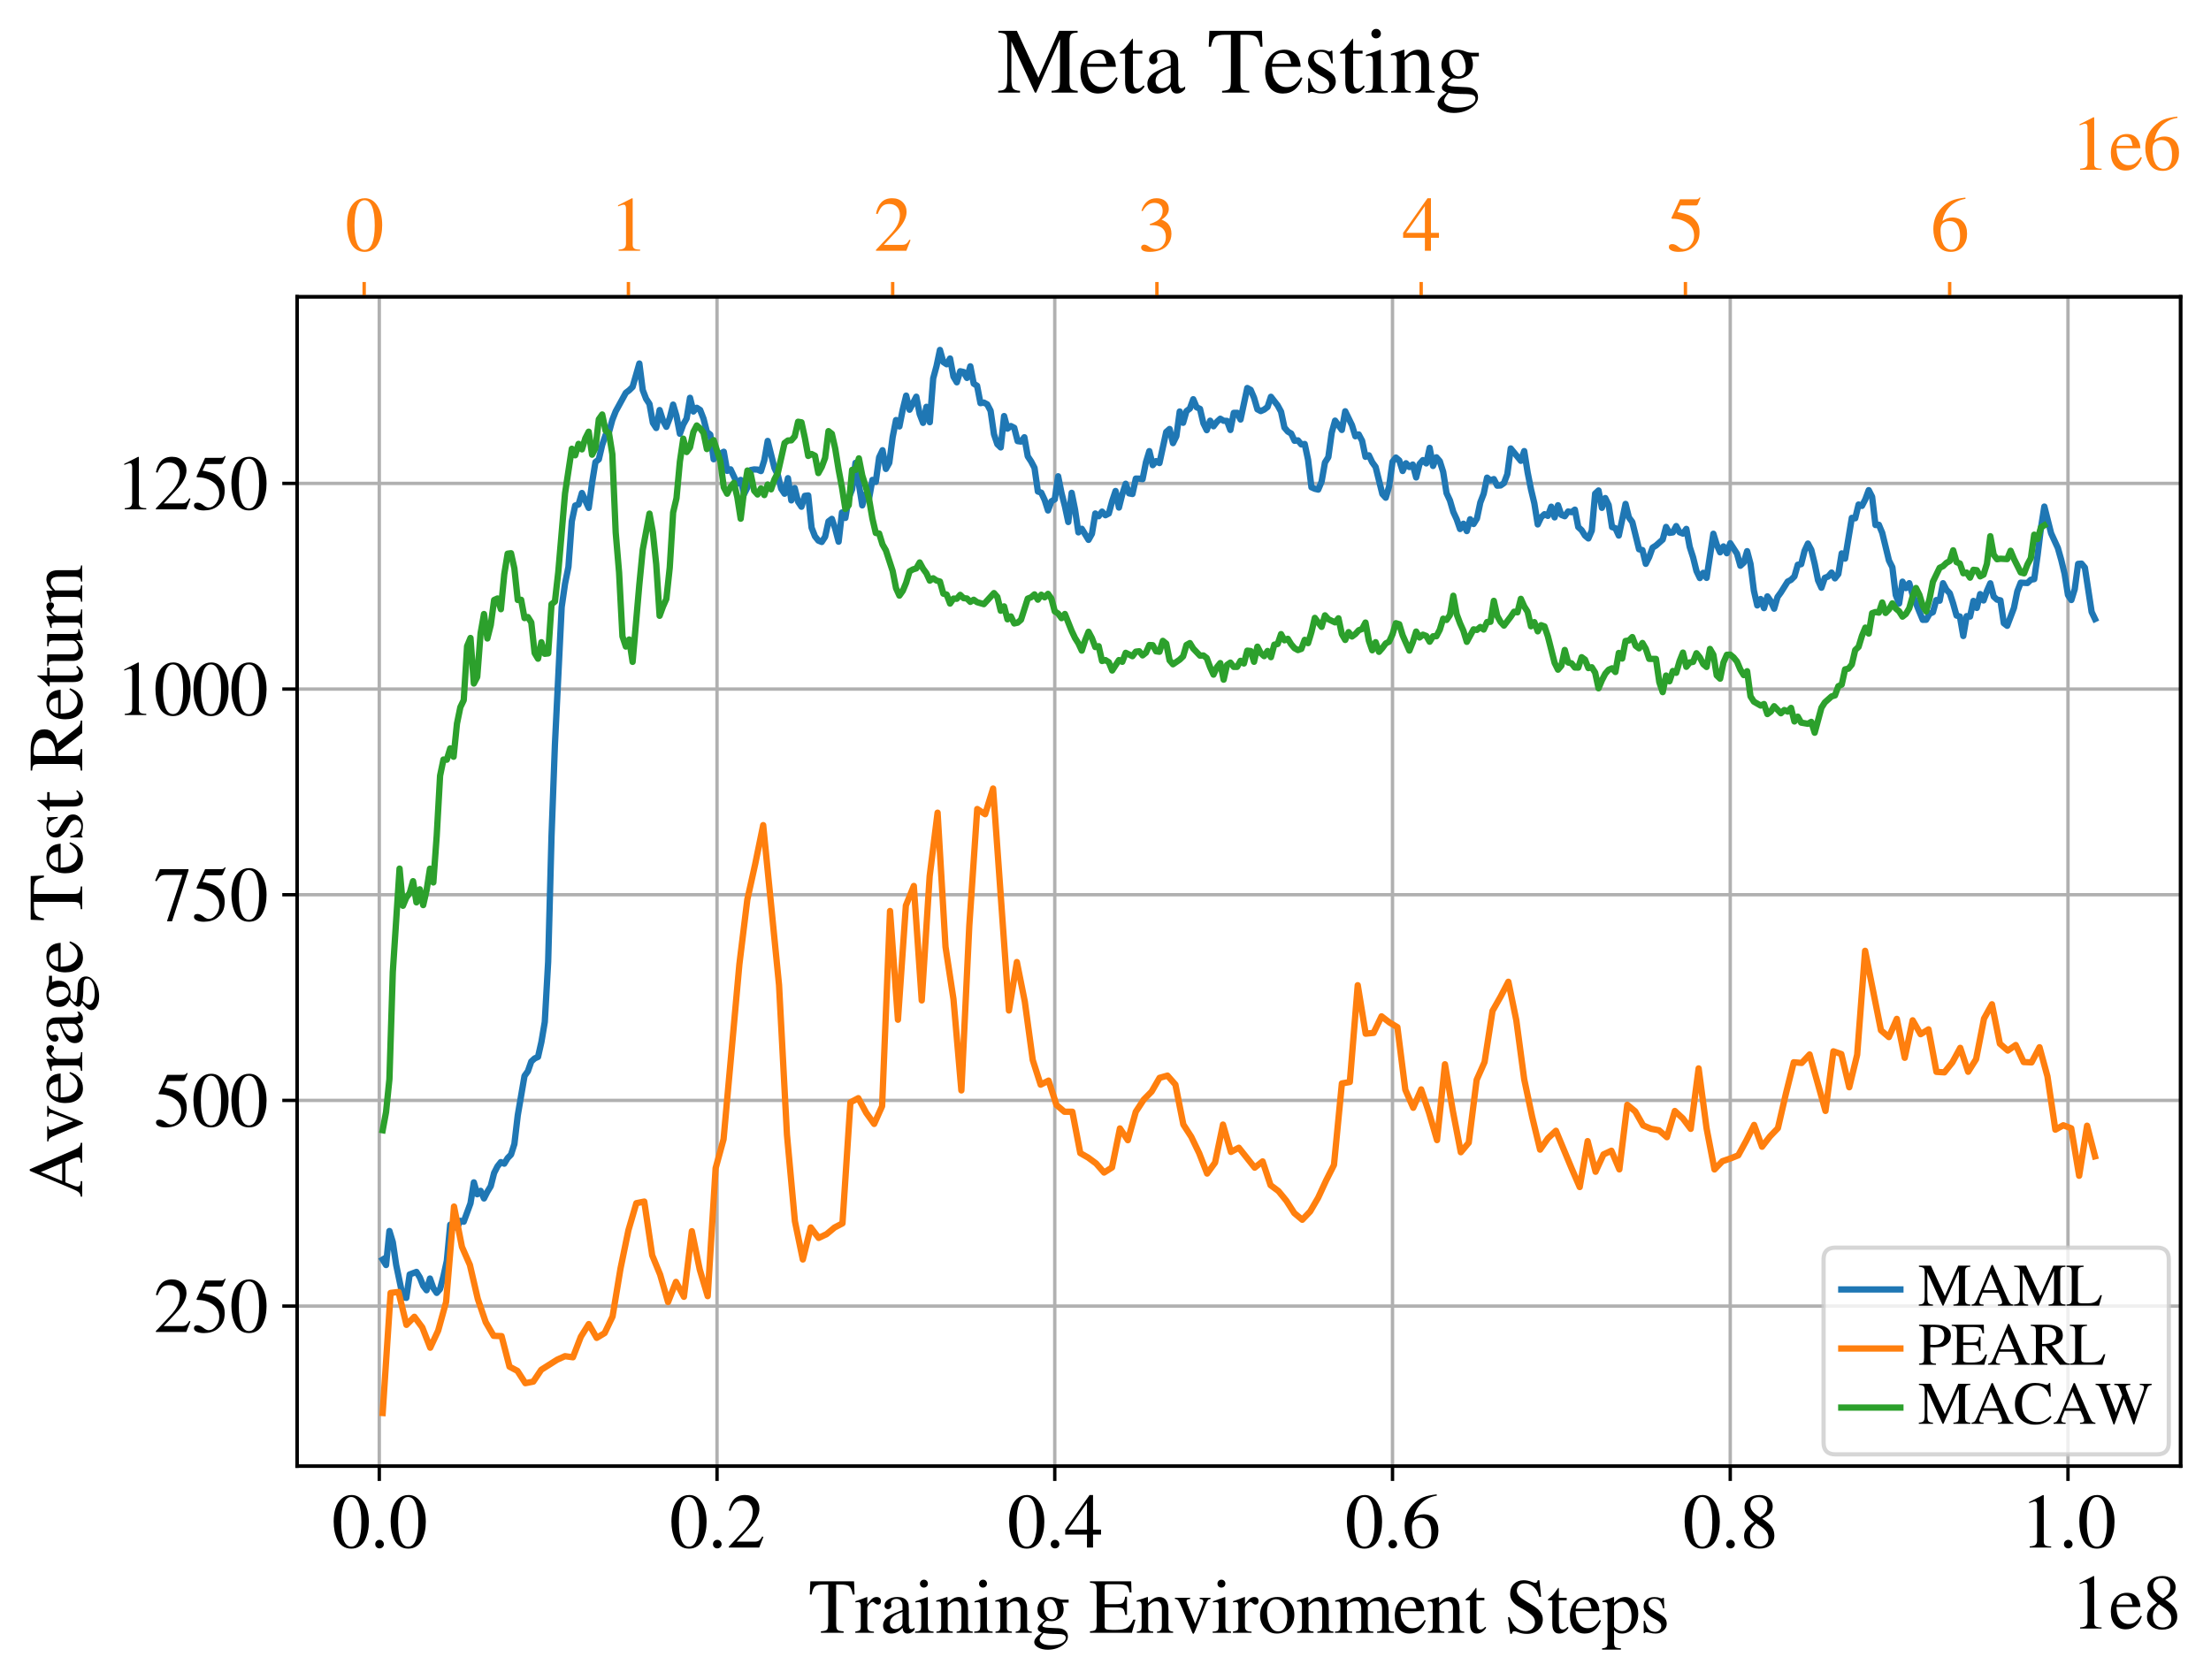<?xml version="1.0" encoding="utf-8" standalone="no"?>
<!DOCTYPE svg PUBLIC "-//W3C//DTD SVG 1.1//EN"
  "http://www.w3.org/Graphics/SVG/1.1/DTD/svg11.dtd">
<svg xmlns:xlink="http://www.w3.org/1999/xlink" width="524pt" height="398.169pt" viewBox="0 0 524 398.169" xmlns="http://www.w3.org/2000/svg" version="1.1">
 <defs>
  <style type="text/css">*{stroke-linejoin: round; stroke-linecap: butt}</style>
 </defs>
 <g id="figure_1">
  <g id="patch_1">
   <path d="M 0 398.169 
L 524 398.169 
L 524 0 
L 0 0 
z
" style="fill: #ffffff"/>
  </g>
  <g id="axes_1">
   <g id="patch_2">
    <path d="M 70.4 347.552 
L 516.8 347.552 
L 516.8 70.352 
L 70.4 70.352 
z
" style="fill: #ffffff"/>
   </g>
   <g id="matplotlib.axis_1">
    <g id="xtick_1">
     <g id="line2d_1">
      <path d="M 89.89 347.552 
L 89.89 70.352 
" clip-path="url(#pdd5b134c23)" style="fill: none; stroke: #b0b0b0; stroke-width: 0.8; stroke-linecap: square"/>
     </g>
     <g id="line2d_2">
      <defs>
       <path id="mbfa010a88a" d="M 0 0 
L 0 3.5 
" style="stroke: #000000; stroke-width: 0.8"/>
      </defs>
      <g>
       <use xlink:href="#mbfa010a88a" x="89.89" y="347.552" style="stroke: #000000; stroke-width: 0.8"/>
      </g>
     </g>
     <g id="text_1">
      <!-- 0.0 -->
      <g transform="translate(78.64 366.846)scale(0.18 -0.18)">
       <defs>
        <path id="STIXGeneral-Regular-30" d="M 3046 2112 
Q 3046 1683 2963 1302 
Q 2880 922 2717 602 
Q 2554 282 2266 96 
Q 1978 -90 1600 -90 
Q 1210 -90 915 108 
Q 621 307 461 640 
Q 301 973 227 1350 
Q 154 1728 154 2150 
Q 154 2746 301 3222 
Q 448 3699 790 4012 
Q 1133 4326 1626 4326 
Q 2253 4326 2649 3712 
Q 3046 3098 3046 2112 
z
M 2432 2080 
Q 2432 3091 2217 3625 
Q 2003 4160 1587 4160 
Q 1190 4160 979 3622 
Q 768 3085 768 2106 
Q 768 1120 979 598 
Q 1190 77 1600 77 
Q 2003 77 2217 598 
Q 2432 1120 2432 2080 
z
" transform="scale(0.016)"/>
        <path id="STIXGeneral-Regular-2e" d="M 1158 275 
Q 1158 134 1052 32 
Q 947 -70 800 -70 
Q 653 -70 550 32 
Q 448 134 448 281 
Q 448 429 553 534 
Q 659 640 806 640 
Q 947 640 1052 531 
Q 1158 422 1158 275 
z
" transform="scale(0.016)"/>
       </defs>
       <use xlink:href="#STIXGeneral-Regular-30"/>
       <use xlink:href="#STIXGeneral-Regular-2e" x="50"/>
       <use xlink:href="#STIXGeneral-Regular-30" x="75"/>
      </g>
     </g>
    </g>
    <g id="xtick_2">
     <g id="line2d_3">
      <path d="M 169.934 347.552 
L 169.934 70.352 
" clip-path="url(#pdd5b134c23)" style="fill: none; stroke: #b0b0b0; stroke-width: 0.8; stroke-linecap: square"/>
     </g>
     <g id="line2d_4">
      <g>
       <use xlink:href="#mbfa010a88a" x="169.934" y="347.552" style="stroke: #000000; stroke-width: 0.8"/>
      </g>
     </g>
     <g id="text_2">
      <!-- 0.2 -->
      <g transform="translate(158.684 366.846)scale(0.18 -0.18)">
       <defs>
        <path id="STIXGeneral-Regular-32" d="M 3034 877 
L 2688 0 
L 186 0 
L 186 77 
L 1325 1286 
Q 1773 1754 1965 2144 
Q 2157 2534 2157 2950 
Q 2157 3379 1920 3616 
Q 1683 3853 1267 3853 
Q 922 3853 720 3673 
Q 518 3494 326 3021 
L 192 3053 
Q 301 3648 630 3987 
Q 960 4326 1523 4326 
Q 2054 4326 2380 4006 
Q 2707 3686 2707 3200 
Q 2707 2477 1888 1613 
L 832 486 
L 2330 486 
Q 2541 486 2665 569 
Q 2790 653 2944 915 
L 3034 877 
z
" transform="scale(0.016)"/>
       </defs>
       <use xlink:href="#STIXGeneral-Regular-30"/>
       <use xlink:href="#STIXGeneral-Regular-2e" x="50"/>
       <use xlink:href="#STIXGeneral-Regular-32" x="75"/>
      </g>
     </g>
    </g>
    <g id="xtick_3">
     <g id="line2d_5">
      <path d="M 249.977 347.552 
L 249.977 70.352 
" clip-path="url(#pdd5b134c23)" style="fill: none; stroke: #b0b0b0; stroke-width: 0.8; stroke-linecap: square"/>
     </g>
     <g id="line2d_6">
      <g>
       <use xlink:href="#mbfa010a88a" x="249.977" y="347.552" style="stroke: #000000; stroke-width: 0.8"/>
      </g>
     </g>
     <g id="text_3">
      <!-- 0.4 -->
      <g transform="translate(238.727 366.846)scale(0.18 -0.18)">
       <defs>
        <path id="STIXGeneral-Regular-34" d="M 3027 1069 
L 2368 1069 
L 2368 0 
L 1869 0 
L 1869 1069 
L 77 1069 
L 77 1478 
L 2086 4326 
L 2368 4326 
L 2368 1478 
L 3027 1478 
L 3027 1069 
z
M 1869 1478 
L 1869 3674 
L 333 1478 
L 1869 1478 
z
" transform="scale(0.016)"/>
       </defs>
       <use xlink:href="#STIXGeneral-Regular-30"/>
       <use xlink:href="#STIXGeneral-Regular-2e" x="50"/>
       <use xlink:href="#STIXGeneral-Regular-34" x="75"/>
      </g>
     </g>
    </g>
    <g id="xtick_4">
     <g id="line2d_7">
      <path d="M 330.02 347.552 
L 330.02 70.352 
" clip-path="url(#pdd5b134c23)" style="fill: none; stroke: #b0b0b0; stroke-width: 0.8; stroke-linecap: square"/>
     </g>
     <g id="line2d_8">
      <g>
       <use xlink:href="#mbfa010a88a" x="330.02" y="347.552" style="stroke: #000000; stroke-width: 0.8"/>
      </g>
     </g>
     <g id="text_4">
      <!-- 0.6 -->
      <g transform="translate(318.77 366.846)scale(0.18 -0.18)">
       <defs>
        <path id="STIXGeneral-Regular-36" d="M 2854 4378 
L 2867 4275 
Q 2112 4154 1606 3664 
Q 1101 3174 973 2451 
Q 1344 2739 1786 2739 
Q 2349 2739 2672 2380 
Q 2995 2022 2995 1402 
Q 2995 774 2669 378 
Q 2291 -90 1651 -90 
Q 870 -90 518 557 
Q 218 1107 218 1786 
Q 218 2835 915 3552 
Q 1312 3962 1731 4131 
Q 2150 4301 2854 4378 
z
M 2419 1203 
Q 2419 2445 1555 2445 
Q 1235 2445 1024 2275 
Q 813 2106 813 1702 
Q 813 954 1046 522 
Q 1280 90 1722 90 
Q 2061 90 2240 394 
Q 2419 698 2419 1203 
z
" transform="scale(0.016)"/>
       </defs>
       <use xlink:href="#STIXGeneral-Regular-30"/>
       <use xlink:href="#STIXGeneral-Regular-2e" x="50"/>
       <use xlink:href="#STIXGeneral-Regular-36" x="75"/>
      </g>
     </g>
    </g>
    <g id="xtick_5">
     <g id="line2d_9">
      <path d="M 410.063 347.552 
L 410.063 70.352 
" clip-path="url(#pdd5b134c23)" style="fill: none; stroke: #b0b0b0; stroke-width: 0.8; stroke-linecap: square"/>
     </g>
     <g id="line2d_10">
      <g>
       <use xlink:href="#mbfa010a88a" x="410.063" y="347.552" style="stroke: #000000; stroke-width: 0.8"/>
      </g>
     </g>
     <g id="text_5">
      <!-- 0.8 -->
      <g transform="translate(398.813 366.846)scale(0.18 -0.18)">
       <defs>
        <path id="STIXGeneral-Regular-38" d="M 2848 992 
Q 2848 499 2505 204 
Q 2163 -90 1587 -90 
Q 1050 -90 704 204 
Q 358 499 358 954 
Q 358 1293 524 1533 
Q 691 1773 1190 2125 
Q 710 2522 553 2765 
Q 397 3008 397 3328 
Q 397 3782 745 4054 
Q 1094 4326 1638 4326 
Q 2106 4326 2410 4060 
Q 2714 3795 2714 3411 
Q 2714 3059 2531 2848 
Q 2349 2637 1856 2374 
Q 2432 1990 2640 1689 
Q 2848 1389 2848 992 
z
M 2272 3411 
Q 2272 3744 2086 3945 
Q 1901 4147 1574 4147 
Q 1248 4147 1059 3977 
Q 870 3808 870 3513 
Q 870 3219 1059 2979 
Q 1248 2739 1670 2490 
Q 1997 2682 2134 2896 
Q 2272 3110 2272 3411 
z
M 1734 1741 
L 1357 1997 
Q 1075 1766 960 1545 
Q 845 1325 845 1011 
Q 845 576 1065 333 
Q 1286 90 1658 90 
Q 1971 90 2166 285 
Q 2362 480 2362 794 
Q 2362 1082 2214 1299 
Q 2067 1517 1734 1741 
z
" transform="scale(0.016)"/>
       </defs>
       <use xlink:href="#STIXGeneral-Regular-30"/>
       <use xlink:href="#STIXGeneral-Regular-2e" x="50"/>
       <use xlink:href="#STIXGeneral-Regular-38" x="75"/>
      </g>
     </g>
    </g>
    <g id="xtick_6">
     <g id="line2d_11">
      <path d="M 490.106 347.552 
L 490.106 70.352 
" clip-path="url(#pdd5b134c23)" style="fill: none; stroke: #b0b0b0; stroke-width: 0.8; stroke-linecap: square"/>
     </g>
     <g id="line2d_12">
      <g>
       <use xlink:href="#mbfa010a88a" x="490.106" y="347.552" style="stroke: #000000; stroke-width: 0.8"/>
      </g>
     </g>
     <g id="text_6">
      <!-- 1.0 -->
      <g transform="translate(478.856 366.846)scale(0.18 -0.18)">
       <defs>
        <path id="STIXGeneral-Regular-31" d="M 2522 0 
L 755 0 
L 755 96 
Q 1107 115 1235 227 
Q 1363 339 1363 608 
L 1363 3482 
Q 1363 3795 1171 3795 
Q 1082 3795 883 3718 
L 710 3654 
L 710 3744 
L 1856 4326 
L 1914 4307 
L 1914 486 
Q 1914 275 2042 185 
Q 2170 96 2522 96 
L 2522 0 
z
" transform="scale(0.016)"/>
       </defs>
       <use xlink:href="#STIXGeneral-Regular-31"/>
       <use xlink:href="#STIXGeneral-Regular-2e" x="50"/>
       <use xlink:href="#STIXGeneral-Regular-30" x="75"/>
      </g>
     </g>
    </g>
    <g id="text_7">
     <!-- Training Environment Steps -->
     <g transform="translate(191.605 387.046)scale(0.18 -0.18)">
      <defs>
       <path id="STIXGeneral-Regular-54" d="M 3795 3149 
L 3642 3149 
Q 3539 3674 3353 3821 
Q 3168 3968 2656 3968 
L 2278 3968 
L 2278 710 
Q 2278 346 2387 243 
Q 2496 141 2893 122 
L 2893 0 
L 1024 0 
L 1024 122 
Q 1427 147 1526 256 
Q 1626 365 1626 787 
L 1626 3968 
L 1242 3968 
Q 723 3968 540 3817 
Q 358 3667 262 3149 
L 109 3149 
L 154 4237 
L 3750 4237 
L 3795 3149 
z
" transform="scale(0.016)"/>
       <path id="STIXGeneral-Regular-72" d="M 1024 2931 
L 1024 2342 
Q 1267 2688 1430 2816 
Q 1594 2944 1792 2944 
Q 1958 2944 2051 2854 
Q 2144 2765 2144 2605 
Q 2144 2470 2077 2393 
Q 2010 2317 1894 2317 
Q 1773 2317 1638 2445 
Q 1536 2541 1472 2541 
Q 1338 2541 1181 2355 
Q 1024 2170 1024 2016 
L 1024 576 
Q 1024 301 1133 205 
Q 1242 109 1568 96 
L 1568 0 
L 32 0 
L 32 96 
Q 339 154 412 224 
Q 486 294 486 538 
L 486 2138 
Q 486 2349 438 2435 
Q 390 2522 269 2522 
Q 166 2522 45 2496 
L 45 2598 
Q 448 2726 992 2944 
L 1024 2931 
z
" transform="scale(0.016)"/>
       <path id="STIXGeneral-Regular-61" d="M 2829 422 
L 2829 243 
Q 2586 -64 2253 -64 
Q 1888 -64 1843 403 
L 1837 403 
Q 1427 -64 909 -64 
Q 608 -64 422 112 
Q 237 288 237 602 
Q 237 1050 685 1350 
Q 992 1555 1837 1869 
L 1837 2214 
Q 1837 2502 1699 2646 
Q 1562 2790 1338 2790 
Q 1146 2790 1018 2697 
Q 890 2605 890 2477 
Q 890 2419 909 2348 
Q 928 2278 928 2208 
Q 928 2112 841 2029 
Q 755 1946 634 1946 
Q 525 1946 441 2029 
Q 358 2112 358 2240 
Q 358 2547 685 2752 
Q 986 2944 1421 2944 
Q 1939 2944 2176 2656 
Q 2291 2522 2323 2384 
Q 2355 2246 2355 1946 
L 2355 723 
Q 2355 301 2554 301 
Q 2682 301 2829 422 
z
M 1837 813 
L 1837 1715 
Q 1248 1510 1018 1293 
Q 800 1094 800 800 
Q 800 557 921 432 
Q 1043 307 1242 307 
Q 1453 307 1613 410 
Q 1747 506 1792 589 
Q 1837 672 1837 813 
z
" transform="scale(0.016)"/>
       <path id="STIXGeneral-Regular-69" d="M 1152 4045 
Q 1152 3904 1056 3811 
Q 960 3718 819 3718 
Q 685 3718 592 3811 
Q 499 3904 499 4045 
Q 499 4179 595 4275 
Q 691 4371 826 4371 
Q 966 4371 1059 4275 
Q 1152 4179 1152 4045 
z
M 1619 0 
L 102 0 
L 102 96 
Q 435 115 521 211 
Q 608 307 608 666 
L 608 2118 
Q 608 2342 563 2432 
Q 518 2522 397 2522 
Q 243 2522 128 2490 
L 128 2592 
L 1120 2944 
L 1146 2918 
L 1146 672 
Q 1146 314 1226 218 
Q 1306 122 1619 96 
L 1619 0 
z
" transform="scale(0.016)"/>
       <path id="STIXGeneral-Regular-6e" d="M 3104 0 
L 1773 0 
L 1779 96 
Q 2016 115 2096 233 
Q 2176 352 2176 672 
L 2176 1946 
Q 2176 2592 1709 2592 
Q 1549 2592 1408 2515 
Q 1267 2438 1050 2227 
L 1050 461 
Q 1050 269 1136 192 
Q 1222 115 1466 96 
L 1466 0 
L 115 0 
L 115 96 
Q 358 115 435 214 
Q 512 314 512 602 
L 512 2157 
Q 512 2394 467 2483 
Q 422 2573 288 2573 
Q 160 2573 102 2547 
L 102 2656 
Q 550 2784 979 2944 
L 1030 2925 
L 1030 2426 
L 1037 2426 
Q 1491 2944 1958 2944 
Q 2323 2944 2518 2688 
Q 2714 2432 2714 1958 
L 2714 544 
Q 2714 288 2790 205 
Q 2867 122 3104 96 
L 3104 0 
z
" transform="scale(0.016)"/>
       <path id="STIXGeneral-Regular-67" d="M 3008 2483 
L 2477 2483 
Q 2598 2208 2598 1946 
Q 2598 1453 2265 1203 
Q 1933 954 1600 954 
Q 1530 954 1357 973 
L 1235 986 
Q 1107 947 979 812 
Q 851 678 851 582 
Q 851 435 1350 410 
L 2176 371 
Q 2528 358 2739 172 
Q 2950 -13 2950 -314 
Q 2950 -685 2566 -986 
Q 2035 -1395 1286 -1395 
Q 826 -1395 502 -1212 
Q 179 -1030 179 -774 
Q 179 -595 320 -419 
Q 461 -243 806 6 
Q 602 102 534 172 
Q 467 243 467 346 
Q 467 531 762 787 
Q 909 915 1037 1043 
Q 717 1203 579 1401 
Q 442 1600 442 1901 
Q 442 2336 752 2640 
Q 1062 2944 1510 2944 
Q 1766 2944 2022 2848 
L 2163 2797 
Q 2349 2733 2515 2733 
L 3008 2733 
L 3008 2483 
z
M 973 2163 
L 973 2144 
Q 973 1683 1155 1398 
Q 1338 1114 1632 1114 
Q 1850 1114 1978 1270 
Q 2106 1427 2106 1690 
Q 2106 2112 1914 2464 
Q 1754 2765 1446 2765 
Q 1222 2765 1097 2605 
Q 973 2445 973 2163 
z
M 2771 -410 
Q 2771 -230 2595 -163 
Q 2419 -96 1978 -96 
Q 1344 -96 941 -13 
Q 749 -243 688 -348 
Q 627 -454 627 -563 
Q 627 -774 880 -902 
Q 1133 -1030 1555 -1030 
Q 2099 -1030 2435 -860 
Q 2771 -691 2771 -410 
z
" transform="scale(0.016)"/>
       <path id="STIXGeneral-Regular-20" transform="scale(0.016)"/>
       <path id="STIXGeneral-Regular-45" d="M 3821 1082 
L 3526 0 
L 77 0 
L 77 122 
Q 442 147 538 252 
Q 634 358 634 730 
L 634 3520 
Q 634 3878 534 3987 
Q 435 4096 77 4115 
L 77 4237 
L 3469 4237 
L 3494 3322 
L 3334 3322 
Q 3264 3750 3085 3872 
Q 2906 3994 2349 3994 
L 1510 3994 
Q 1370 3994 1328 3952 
Q 1286 3910 1286 3763 
L 1286 2355 
L 2253 2355 
Q 2656 2355 2787 2470 
Q 2918 2586 2976 2970 
L 3123 2970 
L 3123 1472 
L 2976 1472 
Q 2918 1875 2790 1984 
Q 2662 2093 2253 2093 
L 1286 2093 
L 1286 538 
Q 1286 346 1420 291 
Q 1555 237 1933 237 
L 2163 237 
Q 2848 237 3136 403 
Q 3424 570 3642 1082 
L 3821 1082 
z
" transform="scale(0.016)"/>
       <path id="STIXGeneral-Regular-76" d="M 3053 2880 
L 3053 2784 
Q 2906 2771 2835 2688 
Q 2765 2605 2637 2285 
L 1818 230 
Q 1690 -90 1638 -90 
Q 1587 -90 1523 77 
Q 1510 96 1497 141 
Q 1485 186 1472 211 
L 704 2048 
Q 499 2534 403 2652 
Q 307 2771 122 2784 
L 122 2880 
L 1376 2880 
L 1376 2784 
Q 1210 2771 1146 2732 
Q 1082 2694 1082 2611 
Q 1082 2509 1139 2368 
L 1792 730 
L 2426 2387 
Q 2464 2483 2464 2579 
Q 2464 2758 2163 2784 
L 2163 2880 
L 3053 2880 
z
" transform="scale(0.016)"/>
       <path id="STIXGeneral-Regular-6f" d="M 3008 1478 
Q 3008 806 2608 371 
Q 2208 -64 1568 -64 
Q 979 -64 582 368 
Q 186 800 186 1459 
Q 186 2125 582 2534 
Q 979 2944 1626 2944 
Q 2221 2944 2614 2537 
Q 3008 2131 3008 1478 
z
M 2432 1306 
Q 2432 2035 2112 2445 
Q 1856 2765 1504 2765 
Q 1171 2765 966 2493 
Q 762 2221 762 1747 
Q 762 928 1101 435 
Q 1318 115 1677 115 
Q 2029 115 2230 432 
Q 2432 749 2432 1306 
z
" transform="scale(0.016)"/>
       <path id="STIXGeneral-Regular-6d" d="M 4960 0 
L 3565 0 
L 3565 96 
Q 3834 122 3907 208 
Q 3981 294 3981 576 
L 3981 1894 
Q 3981 2278 3869 2444 
Q 3757 2611 3488 2611 
Q 3264 2611 3107 2521 
Q 2950 2432 2803 2221 
L 2803 608 
Q 2803 301 2896 201 
Q 2989 102 3264 96 
L 3264 0 
L 1830 0 
L 1830 96 
Q 2112 115 2189 188 
Q 2266 262 2266 550 
L 2266 1901 
Q 2266 2611 1850 2611 
Q 1670 2611 1468 2531 
Q 1267 2451 1171 2336 
Q 1088 2240 1088 2227 
L 1088 448 
Q 1088 243 1177 176 
Q 1267 109 1523 96 
L 1523 0 
L 102 0 
L 102 96 
Q 371 102 460 195 
Q 550 288 550 563 
L 550 2150 
Q 550 2387 499 2480 
Q 448 2573 326 2573 
Q 230 2573 122 2547 
L 122 2656 
Q 557 2778 1011 2944 
L 1062 2925 
L 1062 2451 
L 1075 2451 
Q 1363 2752 1584 2848 
Q 1805 2944 2054 2944 
Q 2560 2944 2733 2406 
Q 3232 2944 3776 2944 
Q 4518 2944 4518 1792 
L 4518 493 
Q 4518 282 4582 202 
Q 4646 122 4794 109 
L 4960 96 
L 4960 0 
z
" transform="scale(0.016)"/>
       <path id="STIXGeneral-Regular-65" d="M 2611 1050 
L 2714 1005 
Q 2330 -64 1376 -64 
Q 813 -64 486 329 
Q 160 723 160 1389 
Q 160 2074 525 2509 
Q 890 2944 1485 2944 
Q 2061 2944 2374 2502 
Q 2560 2246 2592 1773 
L 621 1773 
Q 646 1370 700 1158 
Q 755 947 915 730 
Q 1184 378 1626 378 
Q 1939 378 2153 531 
Q 2368 685 2611 1050 
z
M 634 1978 
L 1939 1978 
Q 1882 2381 1750 2547 
Q 1619 2714 1312 2714 
Q 1043 2714 864 2525 
Q 685 2336 634 1978 
z
" transform="scale(0.016)"/>
       <path id="STIXGeneral-Regular-74" d="M 1702 493 
L 1786 422 
Q 1478 -64 1011 -64 
Q 448 -64 448 749 
L 448 2675 
L 109 2675 
Q 83 2694 83 2720 
Q 83 2771 192 2842 
Q 435 2982 813 3526 
Q 826 3546 874 3606 
Q 922 3667 941 3706 
Q 986 3706 986 3622 
L 986 2880 
L 1632 2880 
L 1632 2675 
L 986 2675 
L 986 845 
Q 986 538 1062 403 
Q 1139 269 1318 269 
Q 1510 269 1702 493 
z
" transform="scale(0.016)"/>
       <path id="STIXGeneral-Regular-53" d="M 3002 2963 
L 2842 2963 
Q 2733 3360 2579 3565 
Q 2189 4064 1651 4064 
Q 1357 4064 1181 3894 
Q 1005 3725 1005 3456 
Q 1005 3328 1069 3206 
Q 1133 3085 1206 2998 
Q 1280 2912 1465 2784 
Q 1651 2656 1766 2589 
Q 1882 2522 2150 2362 
Q 2669 2061 2905 1763 
Q 3142 1466 3142 1107 
Q 3142 576 2771 243 
Q 2400 -90 1837 -90 
Q 1421 -90 1082 58 
Q 915 128 781 128 
Q 704 128 653 70 
Q 602 13 602 -83 
L 461 -83 
L 275 1274 
L 416 1274 
Q 845 141 1734 141 
Q 2074 141 2285 342 
Q 2496 544 2496 858 
Q 2496 1158 2310 1363 
Q 2003 1696 1235 2106 
Q 454 2522 454 3206 
Q 454 3718 768 4022 
Q 1082 4326 1568 4326 
Q 1907 4326 2240 4186 
Q 2413 4109 2522 4109 
Q 2688 4109 2726 4326 
L 2861 4326 
L 3002 2963 
z
" transform="scale(0.016)"/>
       <path id="STIXGeneral-Regular-70" d="M 1018 2931 
L 1018 2438 
Q 1421 2944 1939 2944 
Q 2406 2944 2707 2560 
Q 3008 2176 3008 1581 
Q 3008 883 2621 409 
Q 2234 -64 1664 -64 
Q 1466 -64 1328 -6 
Q 1190 51 1018 211 
L 1018 -794 
Q 1018 -1094 1120 -1180 
Q 1222 -1267 1581 -1274 
L 1581 -1389 
L 32 -1389 
L 32 -1280 
Q 314 -1254 397 -1171 
Q 480 -1088 480 -838 
L 480 2157 
Q 480 2381 429 2451 
Q 378 2522 218 2522 
Q 115 2522 58 2515 
L 58 2618 
Q 506 2752 979 2944 
L 1018 2931 
z
M 1018 2138 
L 1018 563 
Q 1018 422 1238 281 
Q 1459 141 1683 141 
Q 2029 141 2243 467 
Q 2458 794 2458 1325 
Q 2458 1888 2243 2224 
Q 2029 2560 1670 2560 
Q 1446 2560 1232 2419 
Q 1018 2278 1018 2138 
z
" transform="scale(0.016)"/>
       <path id="STIXGeneral-Regular-73" d="M 998 1926 
L 1664 1523 
Q 1984 1331 2105 1164 
Q 2227 998 2227 736 
Q 2227 416 1961 176 
Q 1696 -64 1331 -64 
Q 1030 -64 864 -6 
Q 691 51 570 51 
Q 461 51 416 -26 
L 333 -26 
L 333 979 
L 435 979 
Q 538 512 730 294 
Q 922 77 1248 77 
Q 1485 77 1632 211 
Q 1779 346 1779 550 
Q 1779 845 1440 1030 
L 1094 1222 
Q 326 1651 326 2150 
Q 326 2522 566 2730 
Q 806 2938 1210 2938 
Q 1491 2938 1638 2867 
Q 1754 2816 1818 2816 
Q 1862 2816 1920 2880 
L 1990 2880 
L 2022 2010 
L 1926 2010 
Q 1818 2445 1654 2621 
Q 1491 2797 1203 2797 
Q 986 2797 854 2688 
Q 723 2579 723 2362 
Q 723 2253 796 2128 
Q 870 2003 998 1926 
z
" transform="scale(0.016)"/>
      </defs>
      <use xlink:href="#STIXGeneral-Regular-54"/>
      <use xlink:href="#STIXGeneral-Regular-72" x="61.1"/>
      <use xlink:href="#STIXGeneral-Regular-61" x="94.4"/>
      <use xlink:href="#STIXGeneral-Regular-69" x="138.8"/>
      <use xlink:href="#STIXGeneral-Regular-6e" x="166.6"/>
      <use xlink:href="#STIXGeneral-Regular-69" x="216.6"/>
      <use xlink:href="#STIXGeneral-Regular-6e" x="244.4"/>
      <use xlink:href="#STIXGeneral-Regular-67" x="294.4"/>
      <use xlink:href="#STIXGeneral-Regular-20" x="344.4"/>
      <use xlink:href="#STIXGeneral-Regular-45" x="369.4"/>
      <use xlink:href="#STIXGeneral-Regular-6e" x="430.5"/>
      <use xlink:href="#STIXGeneral-Regular-76" x="480.5"/>
      <use xlink:href="#STIXGeneral-Regular-69" x="530.5"/>
      <use xlink:href="#STIXGeneral-Regular-72" x="558.3"/>
      <use xlink:href="#STIXGeneral-Regular-6f" x="591.6"/>
      <use xlink:href="#STIXGeneral-Regular-6e" x="641.6"/>
      <use xlink:href="#STIXGeneral-Regular-6d" x="691.6"/>
      <use xlink:href="#STIXGeneral-Regular-65" x="769.4"/>
      <use xlink:href="#STIXGeneral-Regular-6e" x="813.8"/>
      <use xlink:href="#STIXGeneral-Regular-74" x="863.8"/>
      <use xlink:href="#STIXGeneral-Regular-20" x="891.6"/>
      <use xlink:href="#STIXGeneral-Regular-53" x="916.6"/>
      <use xlink:href="#STIXGeneral-Regular-74" x="972.2"/>
      <use xlink:href="#STIXGeneral-Regular-65" x="1000"/>
      <use xlink:href="#STIXGeneral-Regular-70" x="1044.4"/>
      <use xlink:href="#STIXGeneral-Regular-73" x="1094.4"/>
     </g>
    </g>
    <g id="text_8">
     <!-- 1e8 -->
     <g transform="translate(490.807 386.046)scale(0.18 -0.18)">
      <use xlink:href="#STIXGeneral-Regular-31"/>
      <use xlink:href="#STIXGeneral-Regular-65" x="50"/>
      <use xlink:href="#STIXGeneral-Regular-38" x="94.4"/>
     </g>
    </g>
   </g>
   <g id="matplotlib.axis_2">
    <g id="ytick_1">
     <g id="line2d_13">
      <path d="M 70.4 309.598 
L 516.8 309.598 
" clip-path="url(#pdd5b134c23)" style="fill: none; stroke: #b0b0b0; stroke-width: 0.8; stroke-linecap: square"/>
     </g>
     <g id="line2d_14">
      <defs>
       <path id="m62d7d6a99b" d="M 0 0 
L -3.5 0 
" style="stroke: #000000; stroke-width: 0.8"/>
      </defs>
      <g>
       <use xlink:href="#m62d7d6a99b" x="70.4" y="309.598" style="stroke: #000000; stroke-width: 0.8"/>
      </g>
     </g>
     <g id="text_9">
      <!-- 250 -->
      <g transform="translate(36.4 315.745)scale(0.18 -0.18)">
       <defs>
        <path id="STIXGeneral-Regular-35" d="M 2803 4358 
L 2573 3814 
Q 2534 3731 2400 3731 
L 1158 3731 
L 902 3187 
Q 1606 3053 1920 2896 
Q 2234 2739 2502 2368 
Q 2726 2061 2726 1555 
Q 2726 1094 2576 780 
Q 2426 467 2099 224 
Q 1664 -90 1011 -90 
Q 646 -90 422 19 
Q 198 128 198 307 
Q 198 550 486 550 
Q 717 550 960 352 
Q 1210 147 1414 147 
Q 1747 147 2012 480 
Q 2278 813 2278 1229 
Q 2278 1843 1850 2189 
Q 1293 2637 486 2637 
Q 410 2637 410 2688 
L 416 2720 
L 1114 4237 
L 2438 4237 
Q 2547 4237 2608 4269 
Q 2669 4301 2746 4403 
L 2803 4358 
z
" transform="scale(0.016)"/>
       </defs>
       <use xlink:href="#STIXGeneral-Regular-32"/>
       <use xlink:href="#STIXGeneral-Regular-35" x="50"/>
       <use xlink:href="#STIXGeneral-Regular-30" x="100"/>
      </g>
     </g>
    </g>
    <g id="ytick_2">
     <g id="line2d_15">
      <path d="M 70.4 260.846 
L 516.8 260.846 
" clip-path="url(#pdd5b134c23)" style="fill: none; stroke: #b0b0b0; stroke-width: 0.8; stroke-linecap: square"/>
     </g>
     <g id="line2d_16">
      <g>
       <use xlink:href="#m62d7d6a99b" x="70.4" y="260.846" style="stroke: #000000; stroke-width: 0.8"/>
      </g>
     </g>
     <g id="text_10">
      <!-- 500 -->
      <g transform="translate(36.4 266.993)scale(0.18 -0.18)">
       <use xlink:href="#STIXGeneral-Regular-35"/>
       <use xlink:href="#STIXGeneral-Regular-30" x="50"/>
       <use xlink:href="#STIXGeneral-Regular-30" x="100"/>
      </g>
     </g>
    </g>
    <g id="ytick_3">
     <g id="line2d_17">
      <path d="M 70.4 212.095 
L 516.8 212.095 
" clip-path="url(#pdd5b134c23)" style="fill: none; stroke: #b0b0b0; stroke-width: 0.8; stroke-linecap: square"/>
     </g>
     <g id="line2d_18">
      <g>
       <use xlink:href="#m62d7d6a99b" x="70.4" y="212.095" style="stroke: #000000; stroke-width: 0.8"/>
      </g>
     </g>
     <g id="text_11">
      <!-- 750 -->
      <g transform="translate(36.4 218.241)scale(0.18 -0.18)">
       <defs>
        <path id="STIXGeneral-Regular-37" d="M 2874 4134 
L 1517 -51 
L 1101 -51 
L 2368 3763 
L 992 3763 
Q 717 3763 582 3667 
Q 448 3571 243 3238 
L 128 3296 
L 512 4237 
L 2874 4237 
L 2874 4134 
z
" transform="scale(0.016)"/>
       </defs>
       <use xlink:href="#STIXGeneral-Regular-37"/>
       <use xlink:href="#STIXGeneral-Regular-35" x="50"/>
       <use xlink:href="#STIXGeneral-Regular-30" x="100"/>
      </g>
     </g>
    </g>
    <g id="ytick_4">
     <g id="line2d_19">
      <path d="M 70.4 163.343 
L 516.8 163.343 
" clip-path="url(#pdd5b134c23)" style="fill: none; stroke: #b0b0b0; stroke-width: 0.8; stroke-linecap: square"/>
     </g>
     <g id="line2d_20">
      <g>
       <use xlink:href="#m62d7d6a99b" x="70.4" y="163.343" style="stroke: #000000; stroke-width: 0.8"/>
      </g>
     </g>
     <g id="text_12">
      <!-- 1000 -->
      <g transform="translate(27.4 169.49)scale(0.18 -0.18)">
       <use xlink:href="#STIXGeneral-Regular-31"/>
       <use xlink:href="#STIXGeneral-Regular-30" x="50"/>
       <use xlink:href="#STIXGeneral-Regular-30" x="100"/>
       <use xlink:href="#STIXGeneral-Regular-30" x="150"/>
      </g>
     </g>
    </g>
    <g id="ytick_5">
     <g id="line2d_21">
      <path d="M 70.4 114.591 
L 516.8 114.591 
" clip-path="url(#pdd5b134c23)" style="fill: none; stroke: #b0b0b0; stroke-width: 0.8; stroke-linecap: square"/>
     </g>
     <g id="line2d_22">
      <g>
       <use xlink:href="#m62d7d6a99b" x="70.4" y="114.591" style="stroke: #000000; stroke-width: 0.8"/>
      </g>
     </g>
     <g id="text_13">
      <!-- 1250 -->
      <g transform="translate(27.4 120.738)scale(0.18 -0.18)">
       <use xlink:href="#STIXGeneral-Regular-31"/>
       <use xlink:href="#STIXGeneral-Regular-32" x="50"/>
       <use xlink:href="#STIXGeneral-Regular-35" x="100"/>
       <use xlink:href="#STIXGeneral-Regular-30" x="150"/>
      </g>
     </g>
    </g>
    <g id="text_14">
     <!-- Average Test Return -->
     <g transform="translate(19.477 283.933)rotate(-90)scale(0.18 -0.18)">
      <defs>
       <path id="STIXGeneral-Regular-41" d="M 4525 0 
L 2893 0 
L 2893 122 
Q 3149 122 3245 179 
Q 3334 224 3334 333 
Q 3334 499 3213 781 
L 2950 1382 
L 1274 1382 
L 979 653 
Q 922 506 922 384 
Q 922 237 1027 179 
Q 1133 122 1370 122 
L 1370 0 
L 96 0 
L 96 122 
Q 365 147 486 316 
Q 608 486 902 1190 
L 2221 4314 
L 2349 4314 
L 3923 710 
Q 4064 378 4176 262 
Q 4288 147 4525 122 
L 4525 0 
z
M 2861 1645 
L 2118 3405 
L 1382 1645 
L 2861 1645 
z
" transform="scale(0.016)"/>
       <path id="STIXGeneral-Regular-52" d="M 4224 0 
L 3187 0 
L 1664 1971 
L 1306 1958 
L 1306 717 
Q 1306 352 1405 249 
Q 1504 147 1875 122 
L 1875 0 
L 109 0 
L 109 122 
Q 474 154 563 262 
Q 653 371 653 794 
L 653 3526 
Q 653 3885 563 3987 
Q 474 4090 109 4115 
L 109 4237 
L 1850 4237 
Q 2726 4237 3187 3859 
Q 3501 3603 3501 3091 
Q 3501 2221 2342 2042 
L 3622 422 
Q 3757 256 3878 198 
Q 4000 141 4224 122 
L 4224 0 
z
M 1306 3731 
L 1306 2195 
Q 1766 2202 1990 2246 
Q 2214 2291 2438 2413 
Q 2803 2618 2803 3142 
Q 2803 4000 1632 4000 
Q 1459 4000 1382 3945 
Q 1306 3891 1306 3731 
z
" transform="scale(0.016)"/>
       <path id="STIXGeneral-Regular-75" d="M 3072 320 
L 3072 230 
Q 2573 96 2195 -58 
L 2163 -38 
L 2163 486 
L 2150 486 
Q 1747 -64 1235 -64 
Q 870 -64 662 160 
Q 454 384 454 755 
L 454 2362 
Q 454 2598 371 2688 
Q 288 2778 58 2790 
L 58 2880 
L 992 2880 
L 992 813 
Q 992 595 1123 451 
Q 1254 307 1446 307 
Q 1760 307 1984 506 
Q 2067 582 2099 649 
Q 2131 717 2131 877 
L 2131 2355 
Q 2131 2605 2041 2678 
Q 1952 2752 1658 2771 
L 1658 2880 
L 2669 2880 
L 2669 685 
Q 2669 461 2742 390 
Q 2816 320 3034 320 
L 3072 320 
z
" transform="scale(0.016)"/>
      </defs>
      <use xlink:href="#STIXGeneral-Regular-41"/>
      <use xlink:href="#STIXGeneral-Regular-76" x="72.2"/>
      <use xlink:href="#STIXGeneral-Regular-65" x="122.2"/>
      <use xlink:href="#STIXGeneral-Regular-72" x="166.6"/>
      <use xlink:href="#STIXGeneral-Regular-61" x="199.9"/>
      <use xlink:href="#STIXGeneral-Regular-67" x="244.3"/>
      <use xlink:href="#STIXGeneral-Regular-65" x="294.3"/>
      <use xlink:href="#STIXGeneral-Regular-20" x="338.7"/>
      <use xlink:href="#STIXGeneral-Regular-54" x="363.7"/>
      <use xlink:href="#STIXGeneral-Regular-65" x="424.8"/>
      <use xlink:href="#STIXGeneral-Regular-73" x="469.2"/>
      <use xlink:href="#STIXGeneral-Regular-74" x="508.1"/>
      <use xlink:href="#STIXGeneral-Regular-20" x="535.9"/>
      <use xlink:href="#STIXGeneral-Regular-52" x="560.9"/>
      <use xlink:href="#STIXGeneral-Regular-65" x="627.6"/>
      <use xlink:href="#STIXGeneral-Regular-74" x="672"/>
      <use xlink:href="#STIXGeneral-Regular-75" x="699.8"/>
      <use xlink:href="#STIXGeneral-Regular-72" x="749.8"/>
      <use xlink:href="#STIXGeneral-Regular-6e" x="783.1"/>
     </g>
    </g>
   </g>
   <g id="line2d_23">
    <path d="M 90.691 298.582 
L 91.491 299.871 
L 92.292 291.804 
L 93.092 294.452 
L 93.893 299.851 
L 95.493 307.508 
L 96.294 307.655 
L 97.094 302.102 
L 98.695 301.502 
L 99.496 302.799 
L 100.296 304.789 
L 101.097 305.85 
L 101.897 303.077 
L 102.697 305.322 
L 103.498 306.478 
L 104.298 305.564 
L 105.099 302.512 
L 105.899 298.874 
L 106.7 290.307 
L 107.5 290.753 
L 108.3 291.063 
L 109.101 289.391 
L 109.901 289.6 
L 111.502 285.246 
L 112.303 280.276 
L 113.103 283.095 
L 113.903 282.283 
L 114.704 284.091 
L 115.504 282.499 
L 116.305 281.188 
L 117.105 278.045 
L 117.906 276.479 
L 118.706 275.469 
L 119.506 275.848 
L 120.307 274.527 
L 121.107 273.697 
L 121.908 271.189 
L 122.708 264.376 
L 124.309 255.047 
L 125.109 253.931 
L 125.91 251.629 
L 126.71 250.901 
L 127.511 250.536 
L 128.311 247.002 
L 129.112 242.246 
L 129.912 227.961 
L 130.712 198.1 
L 131.513 176.536 
L 133.114 143.9 
L 133.914 138.36 
L 134.715 134.384 
L 135.515 123.565 
L 136.315 119.835 
L 137.116 119.584 
L 137.916 116.861 
L 139.517 120.398 
L 140.318 114.474 
L 141.118 109.538 
L 141.918 108.885 
L 142.719 105.47 
L 143.519 103.129 
L 144.32 102.488 
L 145.12 99.542 
L 145.921 97.506 
L 148.322 93.113 
L 149.122 92.509 
L 149.923 91.719 
L 151.524 86.169 
L 152.324 92.452 
L 153.124 94.533 
L 153.925 95.756 
L 154.725 100.231 
L 155.526 101.458 
L 156.326 97.202 
L 157.127 99.688 
L 157.927 101.177 
L 158.727 99.095 
L 159.528 95.912 
L 160.328 98.616 
L 161.129 102.825 
L 161.929 100.634 
L 162.73 99.193 
L 163.53 94.299 
L 164.331 97.549 
L 165.131 96.667 
L 165.931 97.178 
L 166.732 99.246 
L 167.532 102.395 
L 168.333 103.029 
L 169.133 108.866 
L 169.934 107.224 
L 170.734 107.555 
L 171.534 107.085 
L 172.335 111.618 
L 173.135 111.253 
L 174.736 114.637 
L 175.537 113.763 
L 176.337 117.131 
L 177.137 115.546 
L 177.938 111.423 
L 178.738 111.274 
L 179.539 111.318 
L 180.339 111.666 
L 181.14 109.083 
L 181.94 104.523 
L 183.541 110.934 
L 184.341 112.589 
L 185.142 115.844 
L 185.942 117.038 
L 186.743 113.351 
L 187.543 118.616 
L 188.343 115.689 
L 189.144 118.929 
L 189.944 120.122 
L 190.745 117.537 
L 191.545 117.441 
L 192.346 125.084 
L 193.146 127.137 
L 193.946 128.142 
L 194.747 128.473 
L 195.547 127.248 
L 196.348 123.602 
L 197.148 122.997 
L 197.949 125.365 
L 198.749 128.409 
L 199.549 121.476 
L 200.35 122.775 
L 201.15 117.994 
L 201.951 115.993 
L 202.751 109.715 
L 204.352 119.799 
L 205.152 117.137 
L 205.953 118.261 
L 206.753 113.762 
L 207.554 114.23 
L 208.354 108.407 
L 209.155 106.728 
L 209.955 111.159 
L 210.755 109.716 
L 211.556 103.606 
L 212.356 99.568 
L 213.157 101.087 
L 213.957 97.041 
L 214.758 93.781 
L 215.558 97.126 
L 217.159 94.039 
L 217.959 98.156 
L 218.76 100.242 
L 219.56 96.435 
L 220.361 100.083 
L 221.161 89.709 
L 221.961 86.759 
L 222.762 82.952 
L 223.562 85.824 
L 224.363 86.348 
L 225.163 84.986 
L 225.964 89.276 
L 226.764 90.625 
L 227.564 88.004 
L 228.365 88.182 
L 229.165 89.586 
L 229.966 86.837 
L 230.766 90.94 
L 231.567 91.444 
L 232.367 95.565 
L 233.168 95.43 
L 233.968 95.85 
L 234.768 97.381 
L 235.569 102.937 
L 236.369 105.302 
L 237.17 106.066 
L 237.97 98.628 
L 238.771 101.609 
L 239.571 100.994 
L 240.371 101.404 
L 241.172 104.564 
L 241.972 104.677 
L 242.773 103.646 
L 243.573 108.168 
L 244.374 109.386 
L 245.174 110.914 
L 245.974 116.508 
L 246.775 116.788 
L 247.575 118.498 
L 248.376 121.006 
L 249.176 118.844 
L 249.977 118.367 
L 250.777 112.898 
L 251.577 116.886 
L 252.378 119.994 
L 253.178 123.741 
L 253.979 116.823 
L 254.779 120.784 
L 255.58 126.197 
L 256.38 125.351 
L 257.981 127.972 
L 258.781 126.534 
L 259.582 121.721 
L 260.382 122.376 
L 261.183 121.278 
L 261.983 122.136 
L 262.783 121.722 
L 263.584 118.761 
L 264.384 116.387 
L 265.185 120.317 
L 265.985 117.139 
L 266.786 114.672 
L 267.586 116.944 
L 268.386 117.101 
L 269.187 113.448 
L 269.987 113.462 
L 270.788 113.588 
L 271.588 109.553 
L 272.389 106.938 
L 273.189 110.265 
L 273.989 109.306 
L 274.79 109.765 
L 276.391 102.393 
L 277.191 101.694 
L 277.992 105.046 
L 278.792 103.421 
L 279.592 97.543 
L 280.393 100.221 
L 281.193 97.447 
L 281.994 96.847 
L 282.794 94.636 
L 283.595 96.545 
L 284.395 96.919 
L 285.195 100.323 
L 285.996 101.97 
L 286.796 99.723 
L 287.597 101.047 
L 288.397 99.99 
L 289.198 99.261 
L 289.998 99.745 
L 290.798 99.775 
L 291.599 101.924 
L 292.399 97.869 
L 293.2 97.857 
L 294 99.447 
L 295.601 91.975 
L 296.402 92.42 
L 297.202 94.29 
L 298.002 97.031 
L 298.803 97.448 
L 299.603 97.088 
L 300.404 96.472 
L 301.204 94.056 
L 302.805 96.117 
L 303.605 97.591 
L 304.406 101.349 
L 305.206 102.298 
L 306.007 102.77 
L 306.807 104.49 
L 307.608 104.384 
L 308.408 105.349 
L 309.208 105.244 
L 310.009 108.989 
L 310.809 115.5 
L 311.61 115.865 
L 312.41 116.057 
L 313.211 114.18 
L 314.011 109.632 
L 314.811 108.374 
L 315.612 102.567 
L 316.412 99.707 
L 318.013 101.916 
L 318.814 97.49 
L 320.414 100.79 
L 321.215 103.417 
L 322.015 102.98 
L 322.816 104.488 
L 323.616 108.286 
L 324.417 107.929 
L 325.217 109.593 
L 326.017 110.69 
L 327.618 117.111 
L 328.419 117.983 
L 329.219 115.278 
L 330.02 109.455 
L 330.82 108.461 
L 331.62 109.151 
L 332.421 111.644 
L 333.221 109.815 
L 334.022 110.701 
L 334.822 110.121 
L 335.623 113.179 
L 336.423 109.991 
L 337.223 109.071 
L 338.024 109.849 
L 338.824 106.163 
L 339.625 110.452 
L 340.425 108.401 
L 341.226 109.323 
L 342.026 111.856 
L 342.826 116.897 
L 343.627 118.618 
L 344.427 121.35 
L 345.228 123.089 
L 346.028 125.405 
L 346.829 124.146 
L 347.629 125.89 
L 348.429 123.085 
L 349.23 124.217 
L 350.03 122.911 
L 350.831 119.114 
L 351.631 117.037 
L 352.432 113.226 
L 353.232 113.888 
L 354.032 113.57 
L 354.833 115.121 
L 355.633 115.077 
L 356.434 114.517 
L 357.234 112.385 
L 358.035 106.309 
L 360.436 109.238 
L 361.236 106.93 
L 362.037 111.948 
L 362.837 115.98 
L 363.638 119.331 
L 364.438 124.314 
L 365.239 122.63 
L 366.039 121.889 
L 366.839 122.286 
L 367.64 120.113 
L 368.44 122.644 
L 369.241 119.766 
L 370.041 122.055 
L 370.842 122.371 
L 371.642 121.244 
L 372.442 121.414 
L 373.243 120.814 
L 374.043 124.943 
L 374.844 125.68 
L 375.644 126.965 
L 376.445 127.638 
L 377.245 125.794 
L 378.045 117.011 
L 378.846 116.267 
L 379.646 120.384 
L 380.447 118.063 
L 381.247 119.725 
L 382.048 124.943 
L 382.848 125.198 
L 383.648 126.952 
L 385.249 119.452 
L 386.05 122.669 
L 386.85 123.753 
L 388.451 130.208 
L 389.251 130.395 
L 390.052 133.654 
L 390.852 132.046 
L 391.653 129.826 
L 392.453 129.323 
L 394.054 127.901 
L 394.854 124.907 
L 395.655 126.325 
L 396.455 126.203 
L 397.256 124.704 
L 398.056 126.176 
L 398.857 126.487 
L 399.657 125.373 
L 400.457 129.63 
L 401.258 132.121 
L 402.058 135.352 
L 402.859 137.027 
L 403.659 135.791 
L 404.46 136.985 
L 406.06 126.522 
L 406.861 129.115 
L 407.661 130.924 
L 408.462 129.528 
L 409.262 131.143 
L 410.063 128.772 
L 411.663 131.25 
L 412.464 134.11 
L 413.264 133.378 
L 414.065 130.651 
L 414.865 133.68 
L 415.666 140.021 
L 416.466 143.515 
L 417.266 141.996 
L 418.067 144.154 
L 418.867 141.368 
L 419.668 142.513 
L 420.468 144.284 
L 421.269 141.519 
L 422.069 140.425 
L 423.67 137.866 
L 424.47 137.45 
L 425.271 136.64 
L 426.071 133.869 
L 426.872 133.737 
L 427.672 130.577 
L 428.473 128.849 
L 429.273 130.353 
L 430.073 133.624 
L 430.874 137.568 
L 431.674 139.322 
L 432.475 136.978 
L 433.275 136.657 
L 434.076 135.727 
L 434.876 137.101 
L 435.676 136.084 
L 436.477 131.179 
L 437.277 132.422 
L 438.878 122.758 
L 439.679 122.86 
L 440.479 119.593 
L 441.279 119.922 
L 442.08 118.364 
L 442.88 116.192 
L 443.681 117.76 
L 444.481 124.454 
L 445.282 124.394 
L 446.082 126.316 
L 447.683 132.884 
L 448.483 134.47 
L 449.284 141.042 
L 450.084 143.055 
L 450.885 137.881 
L 451.685 139.403 
L 452.485 138.238 
L 453.286 141.015 
L 454.887 145.011 
L 455.687 146.929 
L 456.488 146.918 
L 457.288 145.494 
L 458.088 145.132 
L 458.889 142.242 
L 459.689 142.396 
L 460.49 138.246 
L 461.29 139.786 
L 462.091 140.635 
L 462.891 143.063 
L 463.691 145.914 
L 464.492 146.153 
L 465.292 150.761 
L 466.093 146.055 
L 466.893 146.157 
L 467.694 142.443 
L 468.494 144.106 
L 469.294 140.828 
L 470.095 142.338 
L 470.895 140.096 
L 471.696 138.265 
L 472.496 141.41 
L 473.297 142.148 
L 474.097 142.304 
L 474.897 147.726 
L 475.698 148.345 
L 477.299 144.102 
L 478.099 140.177 
L 478.9 138.118 
L 480.5 138.203 
L 481.301 137.423 
L 482.101 137.28 
L 482.902 131.645 
L 483.702 125.128 
L 484.503 120.083 
L 486.103 126.407 
L 487.704 129.9 
L 488.505 132.716 
L 489.305 136.023 
L 490.106 141.055 
L 490.906 142.233 
L 491.707 139.641 
L 492.507 133.669 
L 493.307 133.604 
L 494.108 134.561 
L 495.709 145.049 
L 496.509 146.737 
L 496.509 146.737 
" clip-path="url(#pdd5b134c23)" style="fill: none; stroke: #1f77b4; stroke-width: 1.5; stroke-linecap: square"/>
   </g>
   <g id="line2d_24">
    <path d="M 90.691 267.925 
L 91.491 263.613 
L 92.292 255.8 
L 93.092 230.438 
L 94.693 205.904 
L 95.493 214.711 
L 96.294 212.781 
L 97.094 211.703 
L 97.895 208.882 
L 98.695 213.904 
L 99.496 210.81 
L 100.296 214.554 
L 101.097 211.052 
L 101.897 205.924 
L 102.697 209.182 
L 103.498 198.152 
L 104.298 183.878 
L 105.099 180.042 
L 105.899 180.08 
L 106.7 177.398 
L 107.5 179.389 
L 108.3 171.536 
L 109.101 167.645 
L 109.901 165.978 
L 110.702 153.168 
L 111.502 151.232 
L 112.303 162.027 
L 113.103 160.47 
L 113.903 150.082 
L 114.704 145.553 
L 115.504 151.35 
L 116.305 148.169 
L 117.105 142.229 
L 117.906 141.866 
L 118.706 144.411 
L 119.506 136.118 
L 120.307 131.249 
L 121.107 131.141 
L 121.908 134.731 
L 122.708 142.232 
L 123.509 142.177 
L 124.309 146.514 
L 125.109 146.268 
L 125.91 147.543 
L 126.71 154.805 
L 127.511 156.145 
L 128.311 152.239 
L 129.112 154.983 
L 129.912 154.885 
L 130.712 143.21 
L 131.513 142.596 
L 132.313 135.566 
L 133.914 116.944 
L 135.515 106.378 
L 136.315 107.924 
L 137.116 105.22 
L 137.916 106.522 
L 138.717 103.909 
L 139.517 102.331 
L 140.318 107.779 
L 141.118 106.25 
L 141.918 99.394 
L 142.719 98.255 
L 143.519 102.091 
L 144.32 102.657 
L 145.12 107.646 
L 145.921 126.257 
L 146.721 135.714 
L 147.521 150.858 
L 148.322 153.264 
L 149.122 151.588 
L 149.923 156.893 
L 151.524 138.533 
L 152.324 130.326 
L 153.925 121.752 
L 154.725 126.134 
L 155.526 133.774 
L 156.326 145.971 
L 157.127 143.783 
L 157.927 141.967 
L 158.727 134.545 
L 159.528 121.486 
L 160.328 118.096 
L 161.129 109.439 
L 161.929 103.985 
L 162.73 107.154 
L 163.53 106.069 
L 164.331 102.389 
L 165.131 100.856 
L 165.931 101.556 
L 166.732 102.604 
L 167.532 106.447 
L 168.333 104.983 
L 169.133 104.34 
L 170.734 109.387 
L 171.534 115.518 
L 172.335 117.03 
L 173.135 115.433 
L 173.936 114.458 
L 174.736 117.82 
L 175.537 122.961 
L 176.337 116.387 
L 177.137 111.541 
L 177.938 112.41 
L 178.738 116.325 
L 179.539 117.22 
L 180.339 115.771 
L 181.14 117.358 
L 181.94 114.854 
L 182.74 115.999 
L 183.541 113.635 
L 184.341 112.105 
L 185.942 105.014 
L 186.743 104.416 
L 187.543 104.382 
L 188.343 103.436 
L 189.144 99.974 
L 189.944 100.113 
L 190.745 103.782 
L 191.545 108.081 
L 192.346 107.622 
L 193.146 108.029 
L 193.946 112.141 
L 194.747 110.687 
L 195.547 108.545 
L 196.348 102.198 
L 197.148 102.829 
L 197.949 106.354 
L 198.749 111.326 
L 199.549 115.566 
L 200.35 120.65 
L 201.15 119.748 
L 201.951 111.372 
L 202.751 111.393 
L 203.552 108.653 
L 204.352 112.707 
L 205.152 115.238 
L 205.953 118.226 
L 206.753 122.902 
L 207.554 126.339 
L 208.354 126.467 
L 209.155 129.061 
L 209.955 130.46 
L 211.556 135.361 
L 212.356 139.421 
L 213.157 141.188 
L 213.957 140.053 
L 214.758 138.123 
L 215.558 135.442 
L 216.358 134.986 
L 217.159 134.738 
L 217.959 133.326 
L 218.76 134.8 
L 219.56 135.891 
L 220.361 137.642 
L 221.161 137.077 
L 221.961 137.621 
L 222.762 137.85 
L 223.562 140.722 
L 224.363 140.951 
L 225.163 143.074 
L 225.964 141.897 
L 226.764 141.933 
L 227.564 141.008 
L 228.365 141.795 
L 229.165 141.868 
L 229.966 142.671 
L 230.766 142.169 
L 231.567 142.745 
L 233.168 143.213 
L 235.569 140.589 
L 236.369 141.503 
L 237.17 144.777 
L 237.97 143.742 
L 238.771 146.811 
L 239.571 146.12 
L 240.371 147.784 
L 241.172 147.602 
L 241.972 146.917 
L 243.573 141.895 
L 244.374 141.586 
L 245.174 140.898 
L 245.974 142.15 
L 246.775 140.974 
L 247.575 141.595 
L 248.376 140.773 
L 249.176 141.911 
L 249.977 144.933 
L 250.777 145.442 
L 251.577 146.535 
L 252.378 145.543 
L 253.979 149.553 
L 254.779 151.236 
L 255.58 152.509 
L 256.38 154.231 
L 257.18 151.752 
L 257.981 149.756 
L 258.781 151.265 
L 259.582 153.381 
L 260.382 153.177 
L 261.183 156.691 
L 261.983 156.468 
L 262.783 156.971 
L 263.584 158.942 
L 265.185 156.463 
L 265.985 156.878 
L 266.786 154.751 
L 268.386 155.548 
L 269.187 154.476 
L 269.987 154.376 
L 270.788 155.356 
L 271.588 154.72 
L 272.389 152.899 
L 273.189 152.945 
L 273.989 154.385 
L 274.79 154.495 
L 275.59 151.914 
L 276.391 152.57 
L 277.191 156.539 
L 277.992 157.465 
L 279.592 156.367 
L 280.393 155.585 
L 281.193 152.89 
L 281.994 152.438 
L 282.794 153.741 
L 284.395 155.421 
L 285.195 155.373 
L 285.996 155.988 
L 286.796 158.171 
L 287.597 159.92 
L 288.397 158.167 
L 289.198 157.182 
L 289.998 161.115 
L 290.798 157.613 
L 291.599 157.065 
L 292.399 158.087 
L 293.2 158.08 
L 294 156.646 
L 294.801 157.279 
L 295.601 154.235 
L 296.402 154.327 
L 297.202 156.875 
L 298.002 153.29 
L 298.803 154.836 
L 299.603 155.535 
L 300.404 154.317 
L 301.204 155.781 
L 302.005 152.813 
L 302.805 152.656 
L 303.605 150.315 
L 304.406 151.78 
L 305.206 151.431 
L 306.007 152.723 
L 306.807 153.66 
L 307.608 154.101 
L 308.408 153.818 
L 309.208 151.676 
L 310.009 152.459 
L 310.809 149.823 
L 311.61 146.465 
L 313.211 148.601 
L 314.011 145.866 
L 314.811 146.785 
L 316.412 147.533 
L 317.213 146.566 
L 318.013 150.314 
L 318.814 151.699 
L 319.614 149.843 
L 320.414 150.883 
L 321.215 150.291 
L 322.015 149.4 
L 322.816 149.099 
L 323.616 147.573 
L 324.417 151.876 
L 325.217 154.147 
L 326.017 152.227 
L 326.818 154.516 
L 327.618 153.607 
L 328.419 152.517 
L 329.219 152.106 
L 330.02 150.357 
L 330.82 147.724 
L 331.62 147.981 
L 332.421 150.607 
L 334.022 154.222 
L 334.822 152.234 
L 335.623 149.707 
L 336.423 151.119 
L 337.223 150.447 
L 338.024 150.751 
L 338.824 152.118 
L 339.625 150.826 
L 340.425 150.818 
L 341.226 149.278 
L 342.026 146.656 
L 342.826 146.956 
L 343.627 145.792 
L 344.427 141.217 
L 345.228 145.608 
L 346.028 147.755 
L 346.829 149.553 
L 347.629 152.145 
L 349.23 149.187 
L 350.03 149.321 
L 350.831 148.623 
L 351.631 149.235 
L 352.432 147.443 
L 353.232 147.398 
L 354.032 142.427 
L 354.833 145.98 
L 355.633 147.418 
L 356.434 148.295 
L 358.035 146.197 
L 358.835 145.004 
L 359.636 145.155 
L 360.436 141.95 
L 361.236 143.74 
L 362.037 145.018 
L 362.837 148.459 
L 363.638 147.471 
L 364.438 149.657 
L 365.239 148.198 
L 366.039 148.492 
L 366.839 150.839 
L 368.44 157.132 
L 369.241 158.744 
L 370.041 157.793 
L 370.842 154.071 
L 371.642 157.048 
L 372.442 157.232 
L 373.243 158.236 
L 374.043 158.252 
L 374.844 155.786 
L 375.644 156.369 
L 376.445 158.37 
L 377.245 158.17 
L 378.045 159.44 
L 378.846 163.158 
L 379.646 161.245 
L 380.447 159.7 
L 381.247 158.76 
L 382.048 158.419 
L 382.848 159.295 
L 383.648 154.776 
L 384.449 156.112 
L 385.249 151.937 
L 386.05 151.826 
L 386.85 151.014 
L 387.651 153.094 
L 388.451 153.694 
L 389.251 152.413 
L 390.052 153.797 
L 390.852 156.181 
L 392.453 156.191 
L 393.254 161.719 
L 394.054 164.069 
L 394.854 160.134 
L 395.655 161.499 
L 396.455 159.055 
L 397.256 159.488 
L 398.056 156.717 
L 398.857 154.694 
L 399.657 158.069 
L 400.457 157.029 
L 401.258 156.9 
L 402.058 154.85 
L 402.859 155.834 
L 403.659 157.419 
L 404.46 158.102 
L 405.26 153.824 
L 406.06 155.197 
L 406.861 160.109 
L 407.661 160.882 
L 408.462 157.018 
L 409.262 155.217 
L 410.063 155.181 
L 410.863 155.846 
L 411.663 156.832 
L 412.464 158.731 
L 413.264 160.031 
L 414.065 159.112 
L 414.865 165.064 
L 415.666 166.324 
L 417.266 167.249 
L 418.067 166.891 
L 418.867 169.267 
L 419.668 168.673 
L 420.468 167.403 
L 422.069 169.078 
L 422.87 168.306 
L 423.67 168.681 
L 424.47 167.808 
L 425.271 171.019 
L 426.071 169.884 
L 426.872 171.298 
L 428.473 171.576 
L 429.273 171.116 
L 430.073 173.688 
L 431.674 167.776 
L 432.475 166.511 
L 434.076 165.079 
L 434.876 164.846 
L 435.676 162.666 
L 436.477 162.286 
L 437.277 158.67 
L 438.078 158.498 
L 438.878 157.516 
L 439.679 154.094 
L 440.479 153.335 
L 441.279 150.707 
L 442.08 148.773 
L 442.88 150.184 
L 443.681 145.358 
L 444.481 145.081 
L 445.282 145.23 
L 446.082 142.818 
L 446.882 145.298 
L 447.683 144.466 
L 448.483 143.026 
L 449.284 144.234 
L 450.084 144.901 
L 450.885 146.171 
L 451.685 145.539 
L 452.485 144.188 
L 453.286 141.396 
L 454.086 139.389 
L 454.887 140.993 
L 455.687 143.591 
L 456.488 144.935 
L 457.288 141.989 
L 458.088 137.914 
L 459.689 134.599 
L 460.49 134.211 
L 461.29 133.43 
L 462.091 132.981 
L 462.891 130.448 
L 463.691 133.243 
L 464.492 133.585 
L 465.292 135.891 
L 466.093 135.726 
L 466.893 136.933 
L 467.694 135.069 
L 468.494 135.163 
L 469.294 136.63 
L 470.095 136.211 
L 470.895 133.633 
L 471.696 127.105 
L 472.496 131.488 
L 473.297 132.565 
L 474.097 132.441 
L 475.698 132.534 
L 476.498 130.552 
L 477.299 132.481 
L 478.9 135.689 
L 479.7 135.907 
L 480.5 133.811 
L 481.301 132.314 
L 482.101 126.744 
L 482.902 127.786 
L 483.702 125.017 
L 484.503 124.526 
L 484.503 124.526 
" clip-path="url(#pdd5b134c23)" style="fill: none; stroke: #2ca02c; stroke-width: 1.5; stroke-linecap: square"/>
   </g>
   <g id="patch_3">
    <path d="M 70.4 347.552 
L 70.4 70.352 
" style="fill: none; stroke: #000000; stroke-width: 0.8; stroke-linejoin: miter; stroke-linecap: square"/>
   </g>
   <g id="patch_4">
    <path d="M 516.8 347.552 
L 516.8 70.352 
" style="fill: none; stroke: #000000; stroke-width: 0.8; stroke-linejoin: miter; stroke-linecap: square"/>
   </g>
   <g id="patch_5">
    <path d="M 70.4 347.552 
L 516.8 347.552 
" style="fill: none; stroke: #000000; stroke-width: 0.8; stroke-linejoin: miter; stroke-linecap: square"/>
   </g>
   <g id="patch_6">
    <path d="M 70.4 70.352 
L 516.8 70.352 
" style="fill: none; stroke: #000000; stroke-width: 0.8; stroke-linejoin: miter; stroke-linecap: square"/>
   </g>
   <g id="text_15">
    <!-- Meta Testing -->
    <g transform="translate(236.304 21.952)scale(0.216 -0.216)">
     <defs>
      <path id="STIXGeneral-Regular-4d" d="M 5530 0 
L 3738 0 
L 3738 122 
Q 4115 147 4214 265 
Q 4314 384 4314 787 
L 4314 3661 
L 2682 0 
L 2592 0 
L 979 3514 
L 979 966 
Q 979 448 1088 294 
Q 1197 141 1574 122 
L 1574 0 
L 77 0 
L 77 122 
Q 358 141 480 205 
Q 602 269 650 432 
Q 698 595 698 966 
L 698 3514 
Q 698 3878 589 3984 
Q 480 4090 90 4115 
L 90 4237 
L 1357 4237 
L 2835 1024 
L 4250 4237 
L 5523 4237 
L 5523 4115 
Q 5178 4109 5072 3993 
Q 4966 3878 4966 3520 
L 4966 717 
Q 4966 378 5072 262 
Q 5178 147 5530 122 
L 5530 0 
z
" transform="scale(0.016)"/>
     </defs>
     <use xlink:href="#STIXGeneral-Regular-4d"/>
     <use xlink:href="#STIXGeneral-Regular-65" x="88.9"/>
     <use xlink:href="#STIXGeneral-Regular-74" x="133.3"/>
     <use xlink:href="#STIXGeneral-Regular-61" x="161.1"/>
     <use xlink:href="#STIXGeneral-Regular-20" x="205.5"/>
     <use xlink:href="#STIXGeneral-Regular-54" x="230.5"/>
     <use xlink:href="#STIXGeneral-Regular-65" x="291.6"/>
     <use xlink:href="#STIXGeneral-Regular-73" x="336"/>
     <use xlink:href="#STIXGeneral-Regular-74" x="374.9"/>
     <use xlink:href="#STIXGeneral-Regular-69" x="402.7"/>
     <use xlink:href="#STIXGeneral-Regular-6e" x="430.5"/>
     <use xlink:href="#STIXGeneral-Regular-67" x="480.5"/>
    </g>
   </g>
   <g id="legend_1">
    <g id="patch_7">
     <path d="M 434.981 344.752 
L 511.2 344.752 
Q 514 344.752 514 341.952 
L 514 298.552 
Q 514 295.752 511.2 295.752 
L 434.981 295.752 
Q 432.181 295.752 432.181 298.552 
L 432.181 341.952 
Q 432.181 344.752 434.981 344.752 
z
" style="fill: #ffffff; opacity: 0.8; stroke: #cccccc; stroke-linejoin: miter"/>
    </g>
    <g id="line2d_25">
     <path d="M 436.381 305.664 
L 443.381 305.664 
L 450.381 305.664 
" style="fill: none; stroke: #1f77b4; stroke-width: 1.5; stroke-linecap: square"/>
    </g>
    <g id="text_16">
     <!-- MAML -->
     <g transform="translate(454.581 309.514)scale(0.14 -0.14)">
      <defs>
       <path id="STIXGeneral-Regular-4c" d="M 3827 1114 
L 3520 0 
L 77 0 
L 77 122 
Q 429 141 531 256 
Q 634 371 634 736 
L 634 3494 
Q 634 3872 541 3981 
Q 448 4090 77 4115 
L 77 4237 
L 1888 4237 
L 1888 4115 
Q 1498 4090 1392 3984 
Q 1286 3878 1286 3507 
L 1286 538 
Q 1286 358 1398 304 
Q 1510 250 1862 250 
L 2310 250 
Q 3085 250 3392 640 
Q 3520 813 3661 1114 
L 3827 1114 
z
" transform="scale(0.016)"/>
      </defs>
      <use xlink:href="#STIXGeneral-Regular-4d"/>
      <use xlink:href="#STIXGeneral-Regular-41" x="88.9"/>
      <use xlink:href="#STIXGeneral-Regular-4d" x="161.1"/>
      <use xlink:href="#STIXGeneral-Regular-4c" x="250"/>
     </g>
    </g>
    <g id="line2d_26">
     <path d="M 436.381 319.664 
L 443.381 319.664 
L 450.381 319.664 
" style="fill: none; stroke: #ff7f0e; stroke-width: 1.5; stroke-linecap: square"/>
    </g>
    <g id="text_17">
     <!-- PEARL -->
     <g transform="translate(454.581 323.514)scale(0.14 -0.14)">
      <defs>
       <path id="STIXGeneral-Regular-50" d="M 102 4237 
L 1760 4237 
Q 2669 4237 3149 3834 
Q 3469 3565 3469 3072 
Q 3469 2560 3104 2234 
Q 2835 1990 2553 1916 
Q 2272 1843 1734 1843 
Q 1549 1843 1293 1862 
L 1293 717 
Q 1293 352 1398 246 
Q 1504 141 1894 122 
L 1894 0 
L 102 0 
L 102 122 
Q 474 147 557 256 
Q 640 365 640 781 
L 640 3526 
Q 640 3885 547 3987 
Q 454 4090 102 4115 
L 102 4237 
z
M 1293 3770 
L 1293 2118 
Q 1510 2099 1683 2099 
Q 2202 2099 2486 2352 
Q 2771 2605 2771 3040 
Q 2771 3558 2476 3779 
Q 2182 4000 1517 4000 
Q 1382 4000 1337 3952 
Q 1293 3904 1293 3770 
z
" transform="scale(0.016)"/>
      </defs>
      <use xlink:href="#STIXGeneral-Regular-50"/>
      <use xlink:href="#STIXGeneral-Regular-45" x="55.7"/>
      <use xlink:href="#STIXGeneral-Regular-41" x="116.8"/>
      <use xlink:href="#STIXGeneral-Regular-52" x="189"/>
      <use xlink:href="#STIXGeneral-Regular-4c" x="255.7"/>
     </g>
    </g>
    <g id="line2d_27">
     <path d="M 436.381 333.664 
L 443.381 333.664 
L 450.381 333.664 
" style="fill: none; stroke: #2ca02c; stroke-width: 1.5; stroke-linecap: square"/>
    </g>
    <g id="text_18">
     <!-- MACAW -->
     <g transform="translate(454.581 337.514)scale(0.14 -0.14)">
      <defs>
       <path id="STIXGeneral-Regular-43" d="M 3930 838 
L 4051 723 
Q 3482 -90 2304 -90 
Q 1376 -90 794 480 
Q 179 1082 179 2080 
Q 179 3014 755 3661 
Q 1357 4326 2310 4326 
Q 2720 4326 3072 4230 
Q 3475 4115 3514 4115 
Q 3725 4115 3782 4326 
L 3910 4326 
L 3968 2874 
L 3821 2874 
Q 3718 3334 3488 3584 
Q 3034 4070 2458 4070 
Q 1747 4070 1334 3548 
Q 922 3027 922 2182 
Q 922 1152 1382 653 
Q 1811 192 2522 192 
Q 2944 192 3251 339 
Q 3558 486 3930 838 
z
" transform="scale(0.016)"/>
       <path id="STIXGeneral-Regular-57" d="M 5965 4237 
L 5965 4115 
Q 5709 4064 5616 3990 
Q 5523 3917 5434 3667 
Q 4704 1709 4128 -70 
L 4032 -70 
Q 3642 1011 3008 2637 
L 2022 -70 
L 1926 -70 
Q 1709 576 1277 1753 
Q 845 2931 698 3347 
Q 538 3808 406 3958 
Q 275 4109 32 4115 
L 32 4237 
L 1594 4237 
L 1594 4115 
Q 1357 4109 1270 4064 
Q 1184 4019 1184 3917 
Q 1184 3808 1254 3616 
L 2176 1210 
L 2842 3021 
L 2662 3501 
Q 2509 3917 2400 4013 
Q 2291 4109 2010 4115 
L 2010 4237 
L 3706 4237 
L 3706 4115 
Q 3213 4102 3213 3891 
Q 3213 3808 3322 3520 
L 4237 1190 
L 5043 3360 
Q 5152 3667 5152 3853 
Q 5152 4109 4704 4115 
L 4704 4237 
L 5965 4237 
z
" transform="scale(0.016)"/>
      </defs>
      <use xlink:href="#STIXGeneral-Regular-4d"/>
      <use xlink:href="#STIXGeneral-Regular-41" x="88.9"/>
      <use xlink:href="#STIXGeneral-Regular-43" x="161.1"/>
      <use xlink:href="#STIXGeneral-Regular-41" x="227.8"/>
      <use xlink:href="#STIXGeneral-Regular-57" x="300"/>
     </g>
    </g>
   </g>
  </g>
  <g id="axes_2">
   <g id="matplotlib.axis_3">
    <g id="xtick_7">
     <g id="line2d_28">
      <defs>
       <path id="maee84a4ba7" d="M 0 0 
L 0 -3.5 
" style="stroke: #ff7f0e; stroke-width: 0.8"/>
      </defs>
      <g>
       <use xlink:href="#maee84a4ba7" x="86.307" y="70.352" style="fill: #ff7f0e; stroke: #ff7f0e; stroke-width: 0.8"/>
      </g>
     </g>
     <g id="text_19">
      <!-- 0 -->
      <g style="fill: #ff7f0e" transform="translate(81.807 59.446)scale(0.18 -0.18)">
       <use xlink:href="#STIXGeneral-Regular-30"/>
      </g>
     </g>
    </g>
    <g id="xtick_8">
     <g id="line2d_29">
      <g>
       <use xlink:href="#maee84a4ba7" x="148.933" y="70.352" style="fill: #ff7f0e; stroke: #ff7f0e; stroke-width: 0.8"/>
      </g>
     </g>
     <g id="text_20">
      <!-- 1 -->
      <g style="fill: #ff7f0e" transform="translate(144.433 59.446)scale(0.18 -0.18)">
       <use xlink:href="#STIXGeneral-Regular-31"/>
      </g>
     </g>
    </g>
    <g id="xtick_9">
     <g id="line2d_30">
      <g>
       <use xlink:href="#maee84a4ba7" x="211.56" y="70.352" style="fill: #ff7f0e; stroke: #ff7f0e; stroke-width: 0.8"/>
      </g>
     </g>
     <g id="text_21">
      <!-- 2 -->
      <g style="fill: #ff7f0e" transform="translate(207.06 59.446)scale(0.18 -0.18)">
       <use xlink:href="#STIXGeneral-Regular-32"/>
      </g>
     </g>
    </g>
    <g id="xtick_10">
     <g id="line2d_31">
      <g>
       <use xlink:href="#maee84a4ba7" x="274.186" y="70.352" style="fill: #ff7f0e; stroke: #ff7f0e; stroke-width: 0.8"/>
      </g>
     </g>
     <g id="text_22">
      <!-- 3 -->
      <g style="fill: #ff7f0e" transform="translate(269.686 59.446)scale(0.18 -0.18)">
       <defs>
        <path id="STIXGeneral-Regular-33" d="M 390 3264 
L 288 3290 
Q 435 3770 748 4048 
Q 1062 4326 1542 4326 
Q 1990 4326 2265 4083 
Q 2541 3840 2541 3450 
Q 2541 2925 1946 2566 
Q 2298 2413 2477 2227 
Q 2758 1914 2758 1402 
Q 2758 890 2464 506 
Q 2246 211 1840 60 
Q 1434 -90 979 -90 
Q 262 -90 262 275 
Q 262 378 339 442 
Q 416 506 525 506 
Q 685 506 915 339 
Q 1197 141 1466 141 
Q 1818 141 2058 425 
Q 2298 710 2298 1120 
Q 2298 1856 1632 2048 
Q 1434 2112 979 2112 
L 979 2202 
Q 1338 2323 1517 2432 
Q 2035 2726 2035 3290 
Q 2035 3610 1852 3776 
Q 1670 3942 1344 3942 
Q 768 3942 390 3264 
z
" transform="scale(0.016)"/>
       </defs>
       <use xlink:href="#STIXGeneral-Regular-33"/>
      </g>
     </g>
    </g>
    <g id="xtick_11">
     <g id="line2d_32">
      <g>
       <use xlink:href="#maee84a4ba7" x="336.812" y="70.352" style="fill: #ff7f0e; stroke: #ff7f0e; stroke-width: 0.8"/>
      </g>
     </g>
     <g id="text_23">
      <!-- 4 -->
      <g style="fill: #ff7f0e" transform="translate(332.312 59.446)scale(0.18 -0.18)">
       <use xlink:href="#STIXGeneral-Regular-34"/>
      </g>
     </g>
    </g>
    <g id="xtick_12">
     <g id="line2d_33">
      <g>
       <use xlink:href="#maee84a4ba7" x="399.438" y="70.352" style="fill: #ff7f0e; stroke: #ff7f0e; stroke-width: 0.8"/>
      </g>
     </g>
     <g id="text_24">
      <!-- 5 -->
      <g style="fill: #ff7f0e" transform="translate(394.938 59.446)scale(0.18 -0.18)">
       <use xlink:href="#STIXGeneral-Regular-35"/>
      </g>
     </g>
    </g>
    <g id="xtick_13">
     <g id="line2d_34">
      <g>
       <use xlink:href="#maee84a4ba7" x="462.065" y="70.352" style="fill: #ff7f0e; stroke: #ff7f0e; stroke-width: 0.8"/>
      </g>
     </g>
     <g id="text_25">
      <!-- 6 -->
      <g style="fill: #ff7f0e" transform="translate(457.565 59.446)scale(0.18 -0.18)">
       <use xlink:href="#STIXGeneral-Regular-36"/>
      </g>
     </g>
    </g>
    <g id="text_26">
     <!-- 1e6 -->
     <g style="fill: #ff7f0e" transform="translate(490.807 40.246)scale(0.18 -0.18)">
      <use xlink:href="#STIXGeneral-Regular-31"/>
      <use xlink:href="#STIXGeneral-Regular-65" x="50"/>
      <use xlink:href="#STIXGeneral-Regular-36" x="94.4"/>
     </g>
    </g>
   </g>
   <g id="line2d_35">
    <path d="M 90.691 334.952 
L 92.57 306.481 
L 94.448 306.258 
L 96.327 314.055 
L 98.206 312.138 
L 100.085 314.67 
L 101.964 319.472 
L 103.842 315.425 
L 105.721 308.635 
L 107.6 286.009 
L 109.479 295.561 
L 111.358 299.839 
L 113.236 307.911 
L 115.115 313.417 
L 116.994 316.655 
L 118.873 316.724 
L 120.752 323.965 
L 122.63 324.964 
L 124.509 327.88 
L 126.388 327.51 
L 128.267 324.706 
L 132.024 322.325 
L 133.903 321.476 
L 135.782 321.74 
L 137.661 316.868 
L 139.539 313.869 
L 141.418 317.143 
L 143.297 316.003 
L 145.176 312.065 
L 147.055 300.726 
L 148.933 291.628 
L 150.812 285.21 
L 152.691 284.827 
L 154.57 297.563 
L 156.448 302.138 
L 158.327 308.656 
L 160.206 303.865 
L 162.085 307.402 
L 163.964 291.849 
L 165.842 300.965 
L 167.721 307.25 
L 169.6 276.925 
L 171.479 270.063 
L 175.236 228.536 
L 177.115 213.234 
L 178.994 204.755 
L 180.873 195.598 
L 184.63 233.498 
L 186.509 268.996 
L 188.388 289.482 
L 190.267 298.556 
L 192.145 290.959 
L 194.024 293.449 
L 195.903 292.548 
L 197.782 290.984 
L 199.661 289.997 
L 201.539 261.321 
L 203.418 260.32 
L 205.297 263.797 
L 207.176 266.422 
L 209.055 262.216 
L 210.933 215.949 
L 212.812 241.728 
L 214.691 214.662 
L 216.57 210.013 
L 218.448 237.152 
L 220.327 207.691 
L 222.206 192.644 
L 224.085 224.457 
L 225.964 236.813 
L 227.842 258.482 
L 229.721 219.459 
L 231.6 191.775 
L 233.479 193.002 
L 235.358 186.922 
L 239.115 239.541 
L 240.994 228.05 
L 242.873 237.419 
L 244.752 251.267 
L 246.63 257.119 
L 248.509 256.156 
L 250.388 261.941 
L 252.267 263.536 
L 254.145 263.538 
L 256.024 273.34 
L 257.903 274.413 
L 259.782 275.805 
L 261.661 277.949 
L 263.539 276.754 
L 265.418 267.493 
L 267.297 270.282 
L 269.176 263.546 
L 271.055 260.668 
L 272.933 258.758 
L 274.812 255.501 
L 276.691 254.969 
L 278.57 257.105 
L 280.448 266.564 
L 282.327 269.471 
L 284.206 273.371 
L 286.085 278.191 
L 287.964 275.606 
L 289.842 266.578 
L 291.721 273.063 
L 293.6 272.064 
L 297.358 276.789 
L 299.236 275.309 
L 301.115 280.936 
L 302.994 282.344 
L 304.873 284.64 
L 306.752 287.57 
L 308.63 289.141 
L 310.509 287.172 
L 312.388 283.943 
L 314.267 279.871 
L 316.145 276.146 
L 318.024 256.822 
L 319.903 256.491 
L 321.782 233.545 
L 323.661 245.037 
L 325.539 244.839 
L 327.418 240.92 
L 329.297 242.37 
L 331.176 243.485 
L 333.055 258.325 
L 334.933 262.6 
L 336.812 258.236 
L 338.691 263.81 
L 340.57 270.26 
L 342.448 252.278 
L 344.327 263.388 
L 346.206 273.136 
L 348.085 270.881 
L 349.964 255.973 
L 351.842 251.744 
L 353.721 239.637 
L 355.6 236.324 
L 357.479 232.723 
L 359.358 241.844 
L 361.236 255.868 
L 363.115 264.732 
L 364.994 272.519 
L 366.873 269.809 
L 368.752 268.044 
L 372.509 277.067 
L 374.388 281.387 
L 376.267 270.5 
L 378.145 277.761 
L 380.024 273.652 
L 381.903 272.778 
L 383.782 277.2 
L 385.661 261.888 
L 387.539 263.442 
L 389.418 266.769 
L 391.297 267.575 
L 393.176 267.929 
L 395.055 269.57 
L 396.933 263.354 
L 398.812 265.1 
L 400.691 267.597 
L 402.57 253.265 
L 404.448 267.432 
L 406.327 277.215 
L 408.206 275.261 
L 410.085 274.622 
L 411.964 273.865 
L 413.842 270.434 
L 415.721 266.658 
L 417.6 271.83 
L 419.479 269.386 
L 421.358 267.426 
L 423.236 259.323 
L 425.115 251.807 
L 426.994 251.97 
L 428.873 249.962 
L 432.63 263.339 
L 434.509 249.213 
L 436.388 249.862 
L 438.267 257.732 
L 440.145 250.016 
L 442.024 225.387 
L 445.782 244.233 
L 447.661 245.843 
L 449.539 241.52 
L 451.418 250.747 
L 453.297 241.863 
L 455.176 245.159 
L 457.055 244.003 
L 458.933 254.08 
L 460.812 254.202 
L 462.691 251.856 
L 464.57 248.39 
L 466.448 254.062 
L 468.327 251.082 
L 470.206 241.458 
L 472.085 238.058 
L 473.964 247.406 
L 475.842 249.033 
L 477.721 247.717 
L 479.6 251.757 
L 481.479 251.842 
L 483.358 248.248 
L 485.236 255.129 
L 487.115 267.786 
L 488.994 266.741 
L 490.873 267.459 
L 492.752 278.712 
L 494.63 266.846 
L 496.509 274.104 
L 496.509 274.104 
" clip-path="url(#pdd5b134c23)" style="fill: none; stroke: #ff7f0e; stroke-width: 1.5; stroke-linecap: square"/>
   </g>
   <g id="patch_8">
    <path d="M 70.4 347.552 
L 70.4 70.352 
" style="fill: none; stroke: #000000; stroke-width: 0.8; stroke-linejoin: miter; stroke-linecap: square"/>
   </g>
   <g id="patch_9">
    <path d="M 516.8 347.552 
L 516.8 70.352 
" style="fill: none; stroke: #000000; stroke-width: 0.8; stroke-linejoin: miter; stroke-linecap: square"/>
   </g>
   <g id="patch_10">
    <path d="M 70.4 347.552 
L 516.8 347.552 
" style="fill: none; stroke: #000000; stroke-width: 0.8; stroke-linejoin: miter; stroke-linecap: square"/>
   </g>
   <g id="patch_11">
    <path d="M 70.4 70.352 
L 516.8 70.352 
" style="fill: none; stroke: #000000; stroke-width: 0.8; stroke-linejoin: miter; stroke-linecap: square"/>
   </g>
  </g>
 </g>
 <defs>
  <clipPath id="pdd5b134c23">
   <rect x="70.4" y="70.352" width="446.4" height="277.2"/>
  </clipPath>
 </defs>
</svg>
